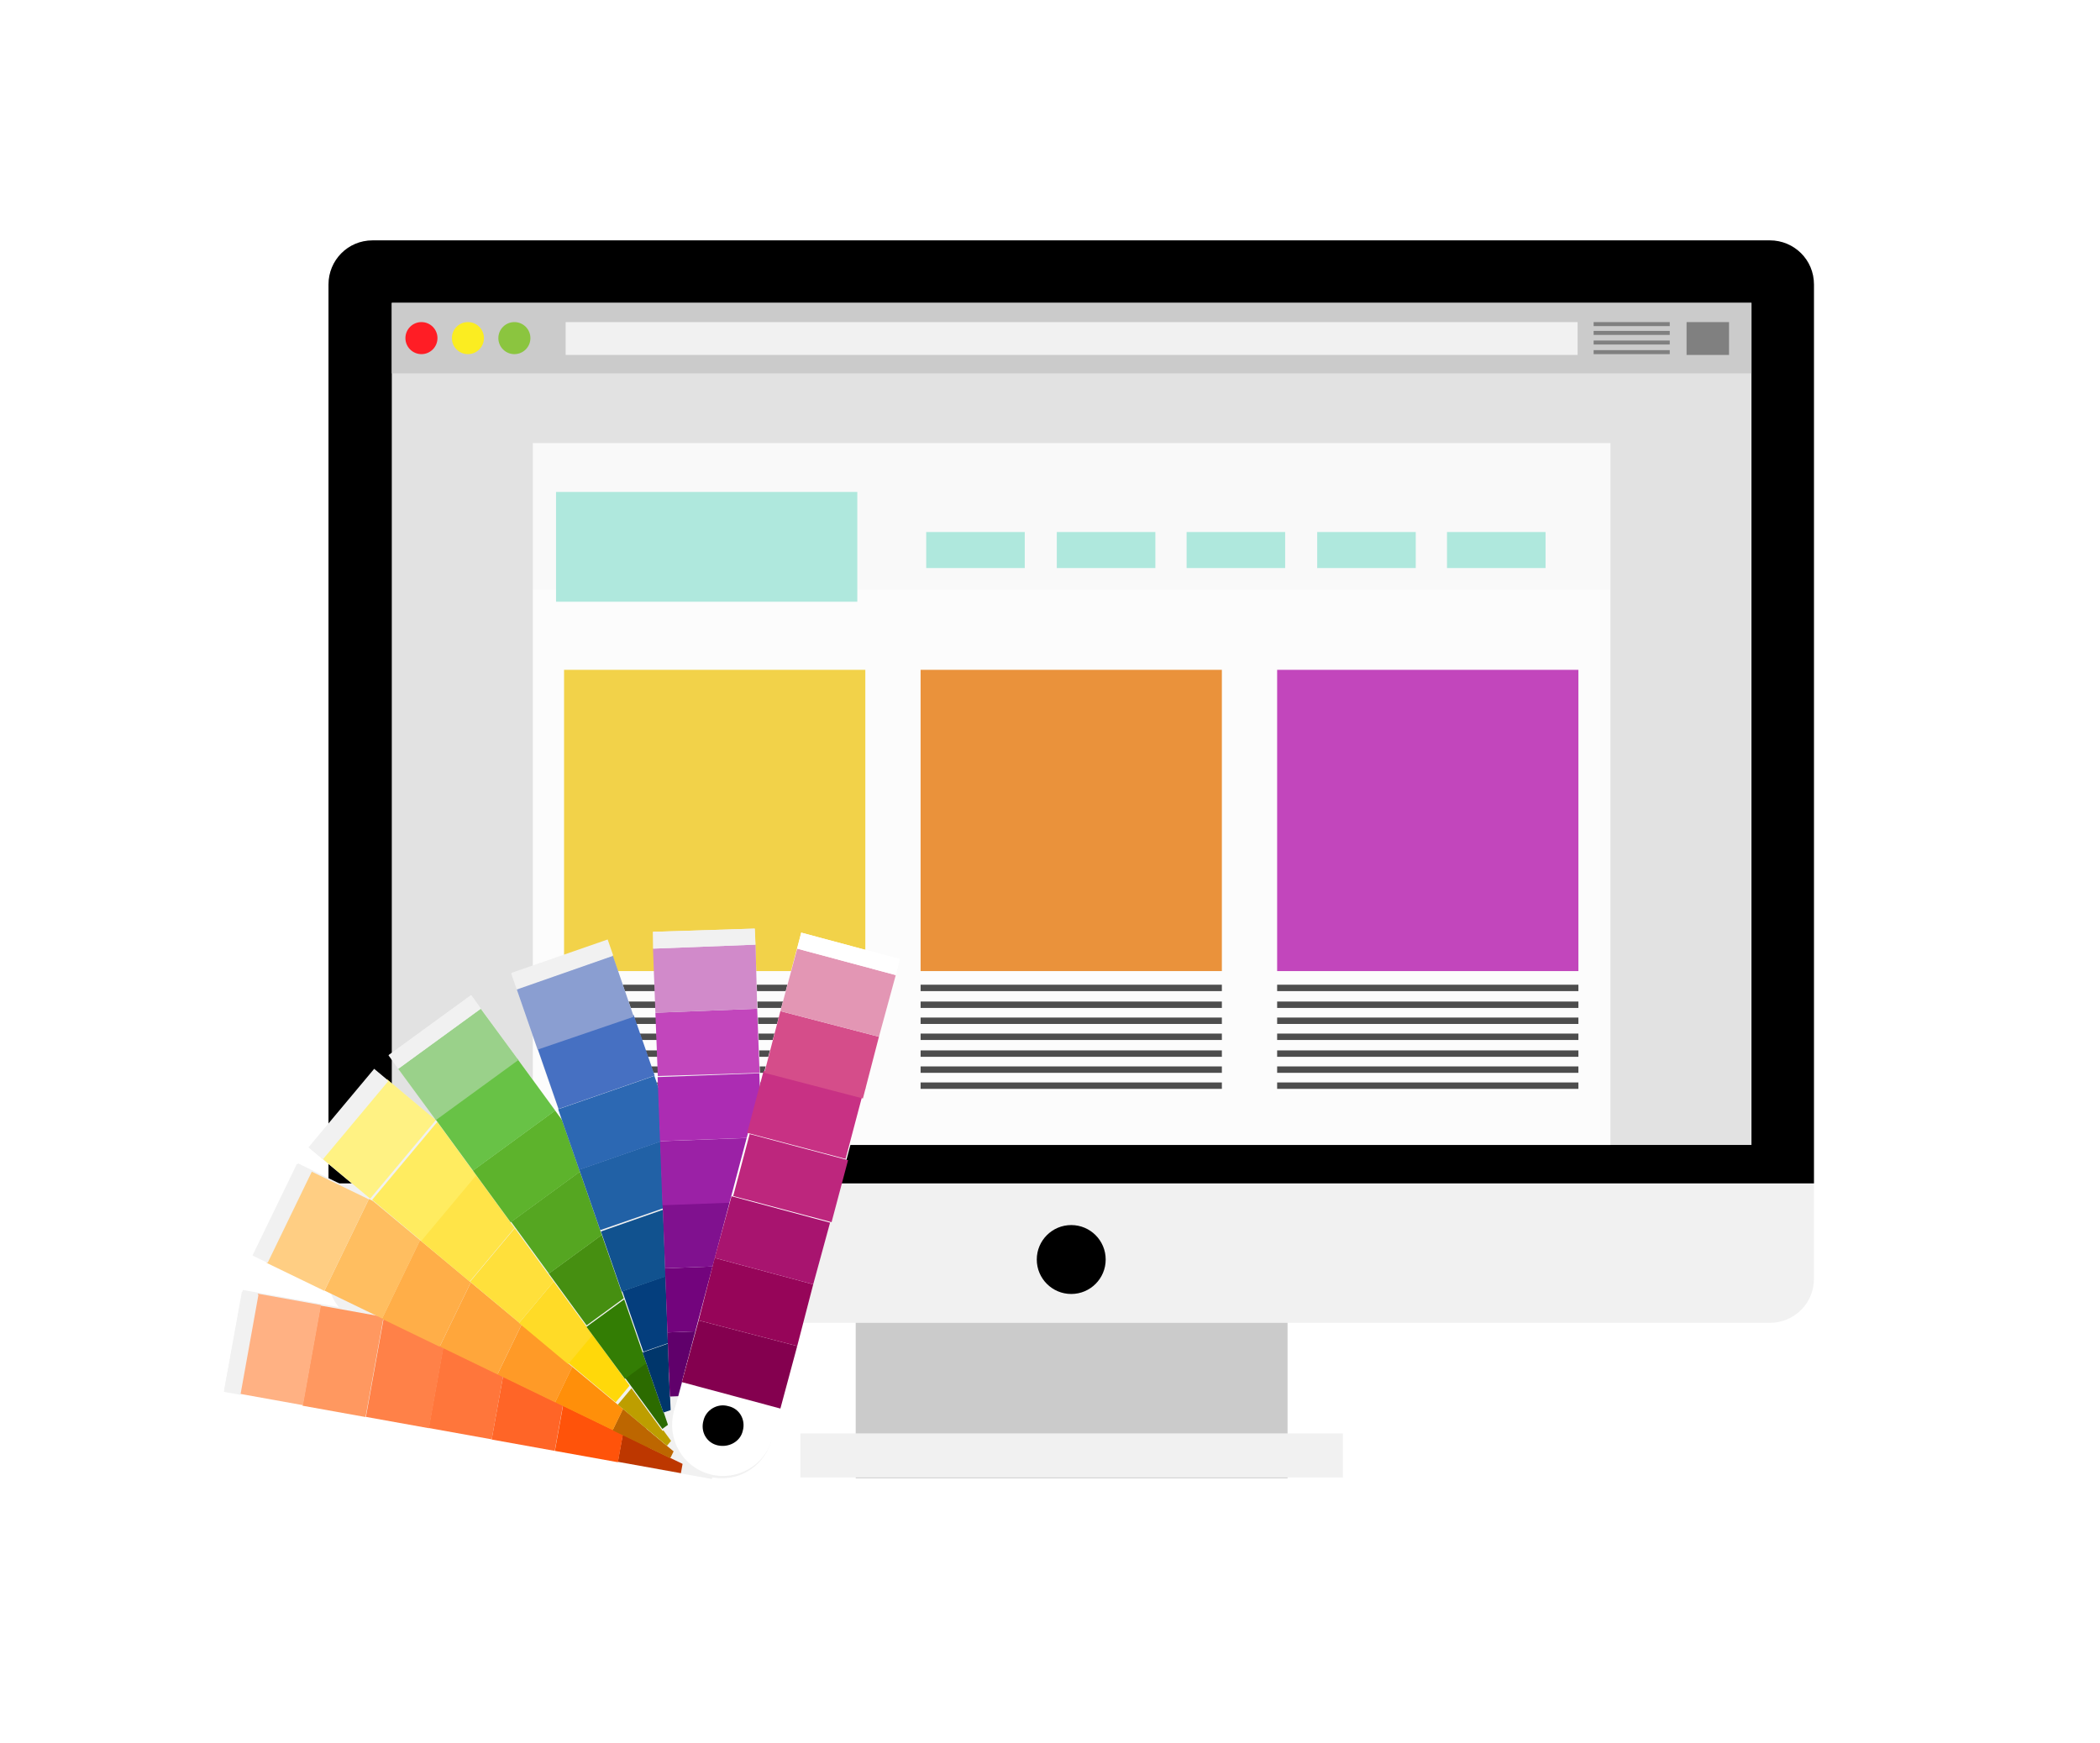 <?xml version="1.0" encoding="utf-8"?>
<!-- Generator: Adobe Illustrator 19.0.0, SVG Export Plug-In . SVG Version: 6.00 Build 0)  -->
<svg version="1.1" id="Layer_1" xmlns="http://www.w3.org/2000/svg" xmlns:xlink="http://www.w3.org/1999/xlink" x="0px" y="0px"
	 viewBox="-348 172.5 262.1 217.5" style="enable-background:new -348 172.5 262.1 217.5;" xml:space="preserve">
<style type="text/css">
	.st0{display:none;}
	.st1{display:inline;fill:#DAE5E8;}
	.st2{display:inline;fill:#546274;}
	.st3{display:inline;fill:#4EA7C8;}
	.st4{fill:#CBCBCB;}
	.st5{fill:#F1F1F1;}
	.st6{fill:#E2E2E2;}
	.st7{fill:#FF1D25;}
	.st8{fill:#FBED21;}
	.st9{fill:#8BC53F;}
	.st10{fill:#808080;}
	.st11{fill:#F9F9F9;}
	.st12{fill:#FCFCFC;}
	.st13{fill:#AFE8DD;}
	.st14{fill:#F2D249;}
	.st15{fill:#EA923B;}
	.st16{fill:#C246BC;}
	.st17{fill:#4D4D4D;}
	.st18{fill:#333333;}
	.st19{fill:#BD3700;}
	.st20{fill:#FF530A;}
	.st21{fill:#FF6527;}
	.st22{fill:#FF763B;}
	.st23{fill:#FF8148;}
	.st24{fill:#FF9860;}
	.st25{fill:#FFB183;}
	.st26{fill:#BD6600;}
	.st27{fill:#FF8F0A;}
	.st28{fill:#FF9A27;}
	.st29{fill:#FFA63B;}
	.st30{fill:#FFAE48;}
	.st31{fill:#FFBE60;}
	.st32{fill:#FFCE83;}
	.st33{fill:#BD9E00;}
	.st34{fill:#FFD80A;}
	.st35{fill:#FFDB27;}
	.st36{fill:#FFE03B;}
	.st37{fill:#FFE448;}
	.st38{fill:#FFEC60;}
	.st39{fill:#FFF283;}
	.st40{fill:#2C6B00;}
	.st41{fill:#337D04;}
	.st42{fill:#468F11;}
	.st43{fill:#55A621;}
	.st44{fill:#5DB32C;}
	.st45{fill:#68C246;}
	.st46{fill:#9AD18A;}
	.st47{fill:#00366B;}
	.st48{fill:#043E7D;}
	.st49{fill:#11528F;}
	.st50{fill:#2161A6;}
	.st51{fill:#2C68B3;}
	.st52{fill:#4670C2;}
	.st53{fill:#8A9ED1;}
	.st54{fill:#60006B;}
	.st55{fill:#73047D;}
	.st56{fill:#80118F;}
	.st57{fill:#9B21A6;}
	.st58{fill:#AC2CB3;}
	.st59{fill:#D18ACA;}
	.st60{fill:#FFFFFF;}
	.st61{fill:#84004F;}
	.st62{fill:#960559;}
	.st63{fill:#A8146F;}
	.st64{fill:#BD267D;}
	.st65{fill:#C83184;}
	.st66{fill:#D54D8A;}
	.st67{fill:#E396B4;}
	.st68{display:inline;}
	.st69{fill:#F7F292;}
	.st70{fill:#004D69;}
	.st71{fill:none;stroke:#002D3D;stroke-width:0.5;stroke-miterlimit:10;}
	.st72{fill:#002D3D;}
	.st73{fill:none;}
	.st74{fill:#E5E5E5;}
	.st75{fill:#1E8C72;}
	.st76{fill:#45B29A;}
	.st77{display:inline;fill:#F1F1F1;}
	.st78{display:inline;fill:#19A58E;}
	.st79{fill:#13A37D;}
	.st80{fill:#2E3191;}
	.st81{fill:#13A37D;stroke:#067057;stroke-miterlimit:10;}
	.st82{fill:#1B1464;stroke:#067057;stroke-miterlimit:10;}
	.st83{fill:#1B1464;}
</style>
<g id="Background" class="st0">
	<rect x="-348" y="149.8" class="st1" width="800" height="266.7"/>
	<rect x="-348" y="-116.9" class="st2" width="800" height="266.7"/>
	<rect x="-348" y="-383.6" class="st3" width="800" height="266.7"/>
</g>
<g id="Objects">
	<g>
		<g>
			<g>
				<rect x="-241.2" y="333.5" class="st4" width="53.9" height="23.5"/>
				<rect x="-248.1" y="351.4" class="st5" width="67.7" height="5.5"/>
				<g>
					<path class="st5" d="M-121.6,332.1c0,3.1-2.5,5.5-5.5,5.5h-174.4c-3.1,0-5.5-2.5-5.5-5.5V208c0-3.1,2.5-5.5,5.5-5.5h174.4
						c3.1,0,5.5,2.5,5.5,5.5V332.1z"/>
					<g>
						<path d="M-121.6,320.1V208c0-3.1-2.5-5.5-5.5-5.5h-174.4c-3.1,0-5.5,2.5-5.5,5.5v112.2h185.4V320.1z"/>
						<g>
							<rect x="-299.1" y="210.3" class="st6" width="169.7" height="105.1"/>
							<rect x="-299.1" y="210.3" class="st4" width="169.7" height="8.8"/>
							<rect x="-277.4" y="212.7" class="st5" width="126.3" height="4.1"/>
							<circle class="st7" cx="-295.4" cy="214.7" r="2"/>
							<circle class="st8" cx="-289.6" cy="214.7" r="2"/>
							<circle class="st9" cx="-283.8" cy="214.7" r="2"/>
							<rect x="-149.1" y="212.7" class="st10" width="9.5" height="0.5"/>
							<rect x="-149.1" y="213.8" class="st10" width="9.5" height="0.5"/>
							<rect x="-149.1" y="215" class="st10" width="9.5" height="0.5"/>
							<rect x="-149.1" y="216.2" class="st10" width="9.5" height="0.5"/>
							<rect x="-137.5" y="212.7" class="st10" width="5.3" height="4.1"/>
							<rect x="-281.5" y="227.8" class="st11" width="134.5" height="18.3"/>
							<rect x="-281.5" y="246.1" class="st12" width="134.5" height="69.3"/>
							<rect x="-278.6" y="233.9" class="st13" width="37.6" height="13.7"/>
							<rect x="-232.4" y="238.9" class="st13" width="12.3" height="4.5"/>
							<rect x="-216.1" y="238.9" class="st13" width="12.3" height="4.5"/>
							<rect x="-199.9" y="238.9" class="st13" width="12.3" height="4.5"/>
							<rect x="-183.6" y="238.9" class="st13" width="12.3" height="4.5"/>
							<rect x="-167.4" y="238.9" class="st13" width="12.3" height="4.5"/>
							<g>
								<g>
									<rect x="-277.6" y="256.1" class="st14" width="37.6" height="37.6"/>
									<rect x="-233.1" y="256.1" class="st15" width="37.6" height="37.6"/>
									<rect x="-188.6" y="256.1" class="st16" width="37.6" height="37.6"/>
								</g>
								<g>
									<rect x="-277.6" y="295.4" class="st17" width="37.6" height="0.8"/>
									<rect x="-277.6" y="297.5" class="st17" width="37.6" height="0.8"/>
									<rect x="-277.6" y="299.5" class="st17" width="37.6" height="0.8"/>
									<rect x="-277.6" y="301.5" class="st17" width="37.6" height="0.8"/>
									<rect x="-277.6" y="303.6" class="st17" width="37.6" height="0.8"/>
									<rect x="-277.6" y="305.6" class="st17" width="37.6" height="0.8"/>
									<rect x="-277.6" y="307.6" class="st17" width="37.6" height="0.8"/>
								</g>
								<g>
									<rect x="-233.1" y="295.4" class="st17" width="37.6" height="0.8"/>
									<rect x="-233.1" y="297.5" class="st17" width="37.6" height="0.8"/>
									<rect x="-233.1" y="299.5" class="st17" width="37.6" height="0.8"/>
									<rect x="-233.1" y="301.5" class="st17" width="37.6" height="0.8"/>
									<rect x="-233.1" y="303.6" class="st17" width="37.6" height="0.8"/>
									<rect x="-233.1" y="305.6" class="st17" width="37.6" height="0.8"/>
									<rect x="-233.1" y="307.6" class="st17" width="37.6" height="0.8"/>
								</g>
								<g>
									<rect x="-188.6" y="295.4" class="st17" width="37.6" height="0.8"/>
									<rect x="-188.6" y="297.5" class="st17" width="37.6" height="0.8"/>
									<rect x="-188.6" y="299.5" class="st17" width="37.6" height="0.8"/>
									<rect x="-188.6" y="301.5" class="st17" width="37.6" height="0.8"/>
									<rect x="-188.6" y="303.6" class="st17" width="37.6" height="0.8"/>
									<rect x="-188.6" y="305.6" class="st17" width="37.6" height="0.8"/>
									<rect x="-188.6" y="307.6" class="st17" width="37.6" height="0.8"/>
								</g>
							</g>
						</g>
					</g>
				</g>
			</g>
			<circle cx="-214.3" cy="329.7" r="4.3"/>
		</g>
		<g>
			<g>
				<polygon class="st5" points="-317.7,333.5 -320,345.9 -262.9,356.2 -260.7,343.7 				"/>
				<circle class="st5" cx="-257.9" cy="350.6" r="6.4"/>
				
					<rect x="-267.7" y="346.6" transform="matrix(-0.177 0.984 -0.984 -0.177 36.779 669.366)" class="st5" width="12.7" height="6.9"/>
				<circle class="st18" cx="-257.9" cy="350.6" r="2.6"/>
				
					<rect x="-272.1" y="345.2" transform="matrix(-0.177 0.984 -0.984 -0.177 30.746 672.716)" class="st19" width="12.7" height="8"/>
				
					<rect x="-279.9" y="343.8" transform="matrix(-0.177 0.984 -0.984 -0.177 20.131 678.779)" class="st20" width="12.7" height="8"/>
				
					<rect x="-287.8" y="342.4" transform="matrix(-0.177 0.984 -0.984 -0.177 9.465 684.886)" class="st21" width="12.7" height="8"/>
				
					<rect x="-295.7" y="341" transform="matrix(-0.177 0.984 -0.984 -0.177 -1.175 690.973)" class="st22" width="12.7" height="8"/>
				
					<rect x="-303.5" y="339.6" transform="matrix(-0.177 0.984 -0.984 -0.177 -11.761 697.013)" class="st23" width="12.7" height="8"/>
				
					<rect x="-311.4" y="338.2" transform="matrix(-0.177 0.984 -0.984 -0.177 -22.454 703.143)" class="st24" width="12.7" height="8"/>
				
					<rect x="-319.3" y="336.8" transform="matrix(-0.177 0.984 -0.984 -0.177 -33.042 709.187)" class="st25" width="12.7" height="8"/>
				
					<rect x="-324.1" y="338.8" transform="matrix(-0.177 0.984 -0.984 -0.177 -39.729 712.974)" class="st5" width="12.7" height="2.1"/>
			</g>
			<g>
				<polygon class="st5" points="-310.8,317.7 -316.3,329.2 -264.2,354.5 -258.6,343.1 				"/>
				<circle class="st5" cx="-257.9" cy="350.4" r="6.4"/>
				
					<rect x="-267.3" y="345.5" transform="matrix(-0.436 0.9 -0.9 -0.436 -60.848 735.961)" class="st5" width="12.7" height="6.9"/>
				<circle class="st18" cx="-257.9" cy="350.4" r="2.6"/>
				
					<rect x="-271.4" y="343.1" transform="matrix(-0.436 0.9 -0.9 -0.436 -68.35 736.93)" class="st26" width="12.7" height="8"/>
				
					<rect x="-278.5" y="339.5" transform="matrix(-0.436 0.9 -0.9 -0.436 -81.858 738.241)" class="st27" width="12.7" height="8"/>
				
					<rect x="-285.7" y="336" transform="matrix(-0.436 0.9 -0.9 -0.436 -95.34 739.725)" class="st28" width="12.7" height="8"/>
				
					<rect x="-292.9" y="332.5" transform="matrix(-0.436 0.9 -0.9 -0.436 -108.833 741.193)" class="st29" width="12.7" height="8"/>
				
					<rect x="-300.1" y="329" transform="matrix(-0.436 0.9 -0.9 -0.436 -122.341 742.689)" class="st30" width="12.7" height="8"/>
				
					<rect x="-307.3" y="325.6" transform="matrix(-0.436 0.9 -0.9 -0.436 -135.7 744.168)" class="st31" width="12.7" height="8"/>
				
					<rect x="-314.5" y="322.1" transform="matrix(-0.436 0.9 -0.9 -0.436 -149.21 745.668)" class="st32" width="12.7" height="8"/>
				
					<rect x="-318.9" y="322.9" transform="matrix(-0.436 0.9 -0.9 -0.436 -157.49 746.481)" class="st5" width="12.7" height="2.1"/>
			</g>
			<g>
				<polygon class="st5" points="-309.5,315.7 -301.3,305.9 -256.8,343.1 -264.9,352.8 				"/>
				<circle class="st5" cx="-257.9" cy="350.4" r="6.4"/>
				
					<rect x="-266.9" y="344.8" transform="matrix(-0.641 0.768 -0.768 -0.641 -160.184 771.46)" class="st5" width="12.7" height="6.9"/>
				<circle class="st18" cx="-257.9" cy="350.4" r="2.6"/>
				
					<rect x="-270.3" y="341.4" transform="matrix(-0.641 0.767 -0.767 -0.641 -168.027 769.364)" class="st33" width="12.7" height="8"/>
				
					<rect x="-276.4" y="336.3" transform="matrix(-0.641 0.768 -0.768 -0.641 -181.914 765.619)" class="st34" width="12.7" height="8"/>
				
					<rect x="-282.6" y="331.1" transform="matrix(-0.641 0.767 -0.767 -0.641 -196.141 762.008)" class="st35" width="12.7" height="8"/>
				
					<rect x="-288.7" y="326" transform="matrix(-0.641 0.767 -0.767 -0.641 -210.07 758.252)" class="st36" width="12.7" height="8"/>
				
					<rect x="-294.8" y="320.9" transform="matrix(-0.641 0.767 -0.767 -0.641 -224.074 754.525)" class="st37" width="12.7" height="8"/>
				
					<rect x="-301" y="315.8" transform="matrix(-0.641 0.767 -0.767 -0.641 -237.998 750.933)" class="st38" width="12.7" height="8"/>
				<polygon class="st39" points="-293.6,312.3 -301.8,322.1 -307.9,317 -299.7,307.2 				"/>
				
					<rect x="-311" y="310.4" transform="matrix(-0.641 0.767 -0.767 -0.641 -260.825 744.95)" class="st5" width="12.7" height="2.1"/>
			</g>
			<g>
				<polygon class="st5" points="-299.5,304.2 -289.2,296.7 -255,343.6 -265.3,351.1 				"/>
				<path class="st5" d="M-252.7,346.7c-2.1-2.8-6-3.5-8.9-1.4c-2.8,2.1-3.5,6.1-1.4,8.9s6.1,3.5,8.9,1.4
					C-251.3,353.5-250.7,349.5-252.7,346.7z"/>
				
					<rect x="-266.3" y="344.2" transform="matrix(-0.808 0.59 -0.59 -0.808 -264.861 781.739)" class="st5" width="12.7" height="6.9"/>
				<path d="M-255.8,348.9c-0.8-1.1-2.4-1.4-3.6-0.6c-1.1,0.8-1.4,2.4-0.6,3.6c0.8,1.1,2.4,1.4,3.6,0.6
					C-255.2,351.7-255,350.1-255.8,348.9z"/>
				
					<rect x="-268.9" y="340.1" transform="matrix(-0.808 0.59 -0.59 -0.808 -271.682 776.798)" class="st40" width="12.7" height="8"/>
				<polygon class="st41" points="-259.8,337.1 -270,344.6 -274.8,338.1 -264.5,330.6 				"/>
				
					<rect x="-278.3" y="327.2" transform="matrix(-0.808 0.59 -0.59 -0.808 -296.342 759)" class="st42" width="12.7" height="8"/>
				
					<rect x="-283" y="320.7" transform="matrix(-0.808 0.59 -0.59 -0.808 -308.673 750.061)" class="st43" width="12.7" height="8"/>
				
					<rect x="-287.8" y="314.2" transform="matrix(-0.808 0.59 -0.59 -0.808 -321.162 741.244)" class="st44" width="12.7" height="8"/>
				
					<rect x="-292.5" y="307.8" transform="matrix(-0.808 0.59 -0.59 -0.808 -333.439 732.392)" class="st45" width="12.7" height="8"/>
				<polygon class="st46" points="-283.3,304.8 -293.6,312.3 -298.3,305.9 -288,298.4 				"/>
				<polygon class="st5" points="-288,298.4 -298.3,305.9 -299.5,304.2 -289.2,296.7 				"/>
			</g>
			<g>
				<polygon class="st5" points="-284.2,294 -272.2,289.9 -253.1,344.7 -265.2,348.8 				"/>
				<path class="st5" d="M-251.9,348.3c-1.1-3.3-4.8-5.1-8.1-3.9c-3.3,1.2-5.1,4.8-3.9,8.1c1.2,3.3,4.8,5.1,8.1,3.9
					C-252.5,355.3-250.7,351.7-251.9,348.3z"/>
				<polygon class="st5" points="-254.1,341.9 -266.1,346 -263.9,352.5 -251.9,348.3 				"/>
				<path d="M-255.5,349.6c-0.5-1.3-1.9-2-3.2-1.6c-1.3,0.5-2,1.9-1.6,3.2c0.5,1.3,1.9,2,3.2,1.6
					C-255.7,352.4-255,350.9-255.5,349.6z"/>
				<polygon class="st47" points="-253.1,344.7 -265.2,348.8 -267.8,341.3 -255.8,337.1 				"/>
				
					<rect x="-269.5" y="331.4" transform="matrix(-0.945 0.328 -0.328 -0.945 -401.677 738.614)" class="st48" width="12.7" height="8"/>
				<polygon class="st49" points="-258.4,329.6 -270.4,333.7 -273,326.2 -261,322 				"/>
				
					<rect x="-274.7" y="316.3" transform="matrix(-0.945 0.328 -0.328 -0.945 -416.93 710.874)" class="st50" width="12.7" height="8"/>
				
					<rect x="-277.3" y="308.8" transform="matrix(-0.945 0.328 -0.328 -0.945 -424.47 697.109)" class="st51" width="12.7" height="8"/>
				
					<rect x="-279.9" y="301.2" transform="matrix(-0.945 0.328 -0.328 -0.945 -431.998 683.186)" class="st52" width="12.7" height="8"/>
				<polygon class="st53" points="-268.9,299.4 -280.9,303.5 -283.5,296 -271.5,291.8 				"/>
				
					<rect x="-284.2" y="291.9" transform="matrix(-0.945 0.328 -0.328 -0.945 -444.296 660.803)" class="st5" width="12.7" height="2.1"/>
			</g>
			<g>
				<polygon class="st5" points="-266.5,288.8 -253.8,288.4 -251.7,346.3 -264.4,346.8 				"/>
				<path class="st5" d="M-251.5,350.2c-0.1-3.5-3.1-6.2-6.6-6.1c-3.5,0.1-6.3,3.1-6.1,6.6c0.1,3.5,3.1,6.3,6.6,6.1
					C-254.1,356.7-251.4,353.7-251.5,350.2z"/>
				<polygon class="st5" points="-251.8,343.3 -264.5,343.8 -264.2,350.7 -251.5,350.2 				"/>
				<path d="M-255.3,350.3c-0.1-1.4-1.2-2.5-2.6-2.5s-2.5,1.2-2.5,2.6c0.1,1.4,1.2,2.5,2.6,2.5
					C-256.4,352.9-255.3,351.8-255.3,350.3z"/>
				<polygon class="st54" points="-251.7,346.3 -264.4,346.8 -264.7,338.8 -252,338.3 				"/>
				<polygon class="st55" points="-252,338.3 -264.7,338.8 -265,330.8 -252.3,330.3 				"/>
				<polygon class="st56" points="-252.3,330.3 -265,330.8 -265.3,322.8 -252.6,322.3 				"/>
				
					<rect x="-265.4" y="314.6" transform="matrix(-0.999 3.718929e-02 -3.718929e-02 -0.999 -506.073 646.61)" class="st57" width="12.7" height="8"/>
				
					<rect x="-265.7" y="306.6" transform="matrix(-0.999 3.734496e-02 -3.734496e-02 -0.999 -506.92 630.667)" class="st58" width="12.7" height="8"/>
				<polygon class="st16" points="-253.2,306.4 -265.9,306.8 -266.2,298.9 -253.5,298.4 				"/>
				<polygon class="st59" points="-253.5,298.4 -266.2,298.9 -266.5,290.9 -253.7,290.4 				"/>
				<polygon class="st5" points="-253.7,290.4 -266.5,290.9 -266.5,288.8 -253.8,288.4 				"/>
			</g>
			<g>
				<polygon class="st60" points="-248,288.9 -235.7,292.2 -250.6,348.3 -262.9,345 				"/>
				<path class="st60" d="M-251.6,352c0.9-3.4-1.1-6.9-4.5-7.8c-3.4-0.9-6.9,1.1-7.8,4.5c-0.9,3.4,1.1,6.9,4.5,7.8
					C-256,357.4-252.5,355.4-251.6,352z"/>
				<polygon class="st60" points="-249.8,345.4 -262.1,342.1 -263.9,348.8 -251.6,352 				"/>
				<path d="M-255.3,351.1c0.4-1.4-0.4-2.8-1.8-3.1c-1.4-0.4-2.8,0.5-3.1,1.8c-0.4,1.4,0.4,2.8,1.8,3.1
					C-257,353.2-255.6,352.4-255.3,351.1z"/>
				<polygon class="st61" points="-250.6,348.3 -262.9,345 -260.8,337.3 -248.5,340.5 				"/>
				<polygon class="st62" points="-248.5,340.5 -260.8,337.3 -258.8,329.5 -246.5,332.8 				"/>
				<polygon class="st63" points="-246.5,332.8 -258.8,329.5 -256.7,321.8 -244.4,325.1 				"/>
				
					<rect x="-255.9" y="315.6" transform="matrix(-0.967 -0.257 0.257 -0.967 -572.776 564.458)" class="st64" width="12.7" height="8"/>
				
					<rect x="-253.9" y="307.9" transform="matrix(-0.967 -0.256 0.256 -0.967 -566.807 549.884)" class="st65" width="12.7" height="8"/>
				<polygon class="st66" points="-240.3,309.6 -252.6,306.4 -250.6,298.7 -238.3,301.9 				"/>
				<polygon class="st67" points="-238.3,301.9 -250.6,298.7 -248.5,290.9 -236.2,294.2 				"/>
				<polygon class="st60" points="-236.2,294.2 -248.5,290.9 -248,288.9 -235.7,292.2 				"/>
			</g>
		</g>
		<g class="st0">
			<g class="st68">
				<path class="st69" d="M-229,189.8c-1.2,2.1-1.9,4.5-1.8,7c0.1,7.6,6.3,13.6,13.9,13.5c7.6-0.1,13.6-6.3,13.5-13.9
					c0-2.6-0.8-4.9-2-7h0.1c-5.7-8.6-5.2-12.6-5.2-12.6l-6.8,0.1l-6.8,0.1C-224.2,177-223.6,181-229,189.8L-229,189.8z"/>
				<g>
					<path class="st70" d="M-210.4,193.5c-0.6,0.2-1.2,0.5-1.8,0.7h-0.1h-0.1c-0.4-0.2-0.7-0.4-1.1-0.6h0.3l-1.1,1.3l-0.2,0.2
						l-0.2-0.2c-0.7-0.5-1.3-1.1-2-1.6h0.5c-0.7,0.7-1.4,1.5-2.1,2.2l-0.3,0.3l-0.2-0.4c-0.3-0.6-0.6-1.1-0.9-1.7h0.6l-0.4,0.6
						l-0.2,0.3l-0.3-0.2l-0.7-0.6h0.4l-1,1.2l-0.1,0.1l-0.1-0.1c-0.8-0.4-1.5-0.8-2.3-1.2c0.8,0.3,1.6,0.5,2.5,0.8l-0.2,0.1l0.9-1.3
						l0.2-0.2l0.2,0.2l0.8,0.6l-0.5,0.1l0.4-0.6l0.3-0.5l0.3,0.5c0.3,0.6,0.7,1.1,1,1.7l-0.6-0.1c0.7-0.7,1.4-1.5,2.1-2.2l0.2-0.2
						l0.3,0.2c0.6,0.6,1.3,1.2,1.9,1.7h-0.4l1.2-1.2l0.1-0.1l0.1,0.1c0.3,0.2,0.7,0.5,1,0.7h-0.1
						C-211.7,193.8-211,193.6-210.4,193.5z"/>
				</g>
				<line class="st71" x1="-214.3" y1="175.6" x2="-210.4" y2="193.5"/>
				<circle class="st72" cx="-210.4" cy="193.5" r="1.1"/>
				<line class="st71" x1="-220.5" y1="175.7" x2="-224" y2="193.7"/>
				<circle class="st72" cx="-224" cy="193.7" r="1.1"/>
				<g>
					<polygon class="st70" points="-217.4,176.9 -210.6,176.8 -210.7,173.3 -212.1,170.8 -217.5,170.9 -222.8,170.9 -224.2,173.5 
						-224.2,177 					"/>
					<g>
						<path class="st72" d="M-224.9,175.8c0-0.3,0.2-0.6,0.5-0.6l13.9-0.2c0.3,0,0.6,0.3,0.6,0.6l0,0c0,0.3-0.2,0.6-0.5,0.6
							l-13.9,0.2C-224.7,176.4-224.9,176.1-224.9,175.8L-224.9,175.8z"/>
						<path class="st72" d="M-225,173.5c0-0.3,0.2-0.6,0.5-0.6l13.9-0.2c0.3,0,0.6,0.3,0.6,0.6l0,0c0,0.3-0.2,0.6-0.5,0.6l-13.9,0.2
							C-224.7,174.1-225,173.8-225,173.5L-225,173.5z"/>
						<path class="st72" d="M-223.7,171c0-0.3,0.2-0.5,0.4-0.5l11.4-0.2c0.3,0,0.5,0.2,0.5,0.5l0,0c0,0.3-0.2,0.5-0.4,0.5l-11.4,0.2
							C-223.4,171.4-223.7,171.2-223.7,171L-223.7,171z"/>
					</g>
				</g>
			</g>
			<g class="st68">
				<line class="st73" x1="-191.4" y1="179.9" x2="-200.7" y2="185.8"/>
				<path class="st5" d="M-191.4,179.9c0,0-0.5,0.5-1.3,1.2c-0.8,0.7-1.9,1.5-3.1,2.2c-1.2,0.7-2.4,1.4-3.3,1.8
					c-0.9,0.4-1.6,0.7-1.6,0.7s0.5-0.5,1.3-1.2c0.8-0.7,1.9-1.5,3.1-2.2c1.2-0.7,2.4-1.4,3.3-1.8
					C-192,180.1-191.4,179.9-191.4,179.9z"/>
			</g>
			<g class="st68">
				<line class="st73" x1="-186.6" y1="192.4" x2="-197.6" y2="193.7"/>
				<path class="st5" d="M-186.6,192.4c0,0-0.7,0.3-1.7,0.5c-1,0.3-2.4,0.5-3.7,0.7c-1.4,0.2-2.8,0.3-3.8,0.3s-1.8-0.1-1.8-0.1
					s0.7-0.3,1.7-0.5c1-0.3,2.4-0.5,3.7-0.7c1.4-0.2,2.8-0.3,3.8-0.3C-187.3,192.3-186.6,192.4-186.6,192.4z"/>
			</g>
			<g class="st68">
				<line class="st73" x1="-187.5" y1="205.7" x2="-198.1" y2="202.3"/>
				<path class="st5" d="M-187.5,205.7c0,0-0.7-0.1-1.7-0.3c-1-0.2-2.4-0.5-3.7-1c-1.3-0.4-2.6-0.9-3.6-1.4
					c-0.9-0.4-1.6-0.8-1.6-0.8s0.7,0.1,1.7,0.3s2.4,0.5,3.7,1c1.3,0.4,2.6,0.9,3.6,1.4C-188.1,205.3-187.5,205.7-187.5,205.7z"/>
			</g>
			<g class="st68">
				<line class="st73" x1="-194" y1="217.4" x2="-202.1" y2="209.8"/>
				<path class="st5" d="M-194,217.4c0,0-0.6-0.3-1.5-1c-0.8-0.6-1.9-1.5-2.9-2.4s-2-1.9-2.6-2.7c-0.7-0.8-1.1-1.4-1.1-1.4
					s0.6,0.3,1.5,1c0.8,0.6,1.9,1.5,2.9,2.4c1,0.9,2,2,2.6,2.7C-194.4,216.8-194,217.4-194,217.4z"/>
			</g>
			<g class="st68">
				<line class="st73" x1="-204.8" y1="225.2" x2="-209" y2="215"/>
				<path class="st5" d="M-204.8,225.2c0,0-0.4-0.6-0.9-1.5c-0.5-0.9-1.1-2.2-1.6-3.4c-0.5-1.3-1-2.6-1.2-3.6
					c-0.3-1-0.4-1.7-0.4-1.7s0.4,0.6,0.9,1.5s1.1,2.2,1.6,3.4c0.5,1.3,1,2.6,1.2,3.6C-204.9,224.5-204.8,225.2-204.8,225.2z"/>
			</g>
			<g class="st68">
				<line class="st73" x1="-217.9" y1="227.7" x2="-217.4" y2="216.7"/>
				<path class="st5" d="M-217.9,227.7c0,0-0.1-0.7-0.2-1.7c-0.1-1-0.1-2.4,0-3.8c0.1-1.4,0.2-2.8,0.4-3.8s0.4-1.7,0.4-1.7
					s0.1,0.7,0.2,1.7c0.1,1,0.1,2.4,0,3.8c-0.1,1.4-0.2,2.8-0.4,3.8C-217.7,227.1-217.9,227.7-217.9,227.7z"/>
			</g>
			<g class="st68">
				<line class="st73" x1="-230.9" y1="224.5" x2="-225.7" y2="214.7"/>
				<path class="st5" d="M-230.9,224.5c0,0,0.2-0.7,0.6-1.7s1-2.2,1.6-3.5c0.7-1.2,1.4-2.4,2-3.3c0.6-0.9,1.1-1.4,1.1-1.4
					s-0.2,0.7-0.6,1.7c-0.4,1-1,2.2-1.6,3.5c-0.7,1.2-1.4,2.4-2,3.3C-230.4,224-230.9,224.5-230.9,224.5z"/>
			</g>
			<g class="st68">
				<line class="st73" x1="-241.3" y1="216.1" x2="-232.4" y2="209.4"/>
				<path class="st5" d="M-241.3,216.1c0,0,0.5-0.5,1.2-1.3c0.8-0.7,1.8-1.6,2.9-2.5c1.1-0.8,2.3-1.6,3.2-2.1
					c0.9-0.5,1.6-0.8,1.6-0.8s-0.5,0.6-1.2,1.3c-0.8,0.7-1.8,1.6-2.9,2.5c-1.1,0.8-2.3,1.6-3.2,2.1S-241.3,216.1-241.3,216.1z"/>
			</g>
			<g class="st68">
				<line class="st73" x1="-247.1" y1="204.1" x2="-236.3" y2="201.8"/>
				<path class="st5" d="M-247.1,204.1c0,0,0.6-0.3,1.6-0.6s2.3-0.7,3.7-1c1.4-0.3,2.7-0.5,3.8-0.6c1-0.1,1.8-0.1,1.8-0.1
					s-0.6,0.3-1.6,0.6c-1,0.3-2.3,0.7-3.7,1c-1.4,0.3-2.7,0.5-3.8,0.6S-247.1,204.1-247.1,204.1z"/>
			</g>
			<g class="st68">
				<line class="st73" x1="-247.3" y1="190.7" x2="-236.5" y2="193.2"/>
				<path class="st5" d="M-247.3,190.7c0,0,0.7,0,1.7,0.1c1,0.1,2.4,0.3,3.8,0.6c1.3,0.3,2.7,0.7,3.7,1.1c1,0.3,1.6,0.7,1.6,0.7
					s-0.7,0-1.7-0.1c-1-0.1-2.4-0.3-3.8-0.6c-1.3-0.3-2.7-0.7-3.7-1.1C-246.7,191-247.3,190.7-247.3,190.7z"/>
			</g>
			<g class="st68">
				<line class="st73" x1="-241.9" y1="178.5" x2="-233.2" y2="185.3"/>
				<path class="st5" d="M-241.9,178.5c0,0,0.6,0.3,1.5,0.8c0.9,0.5,2,1.3,3.1,2.2s2.1,1.8,2.9,2.5c0.7,0.7,1.2,1.3,1.2,1.3
					s-0.6-0.3-1.5-0.8c-0.9-0.5-2-1.3-3.1-2.2c-1.1-0.9-2.1-1.8-2.9-2.5C-241.4,179.1-241.9,178.5-241.9,178.5z"/>
			</g>
		</g>
	</g>
	<g class="st0">
		<g class="st68">
			<g>
				<rect x="38.4" y="334.7" class="st4" width="53.5" height="23.3"/>
				<rect x="31.5" y="352.5" class="st5" width="67.3" height="5.5"/>
				<path class="st5" d="M157.3,333.3c0,3-2.5,5.5-5.5,5.5H-21.5c-3,0-5.5-2.5-5.5-5.5V209.9c0-3,2.5-5.5,5.5-5.5h173.3
					c3,0,5.5,2.5,5.5,5.5V333.3z"/>
				<path d="M157.3,321.4V209.9c0-3-2.5-5.5-5.5-5.5H-21.5c-3,0-5.5,2.5-5.5,5.5v111.5H157.3z"/>
				<polygon class="st17" points="-19.2,212.3 -19.2,221 -19.2,316.8 -1.7,316.8 132,316.8 149.5,316.8 149.5,221 149.5,212.3 				
					"/>
				<circle cx="65.1" cy="330.9" r="4.3"/>
			</g>
			<rect x="-13.7" y="218.6" class="st74" width="16" height="1.8"/>
			<rect x="-5.7" y="221.7" class="st74" width="16" height="1.8"/>
			<rect x="-5.7" y="247" class="st74" width="16" height="1.8"/>
			<rect x="-5.7" y="225.1" class="st74" width="37.2" height="1.8"/>
			<rect x="-5.7" y="228.6" class="st74" width="29.3" height="1.8"/>
			<rect x="-13.7" y="233.8" class="st74" width="31.6" height="1.8"/>
			<rect x="-5.7" y="236.9" class="st74" width="57.9" height="1.8"/>
			<rect x="-5.7" y="240.3" class="st74" width="37.2" height="1.8"/>
			<rect x="-13.7" y="251.5" class="st74" width="31.6" height="1.8"/>
			<rect x="-5.7" y="254.7" class="st74" width="57.9" height="1.8"/>
			<rect x="-5.7" y="258" class="st74" width="37.2" height="1.8"/>
			<rect x="-5.7" y="243.8" class="st74" width="49.9" height="1.8"/>
			<rect x="-13.7" y="262.9" class="st74" width="16" height="1.8"/>
			<rect x="-5.7" y="266.1" class="st74" width="16" height="1.8"/>
			<rect x="-5.7" y="291.4" class="st75" width="16" height="1.8"/>
			<rect x="-5.7" y="269.4" class="st74" width="37.2" height="1.8"/>
			<rect x="-5.7" y="273" class="st74" width="29.3" height="1.8"/>
			<rect x="-13.7" y="278.1" class="st74" width="31.6" height="1.8"/>
			<rect x="-5.7" y="281.3" class="st74" width="57.9" height="1.8"/>
			<rect x="-5.7" y="284.6" class="st74" width="37.2" height="1.8"/>
			<rect x="-13.7" y="295.9" class="st74" width="31.6" height="1.8"/>
			<rect x="-5.7" y="299" class="st74" width="57.9" height="1.8"/>
			<rect x="-5.7" y="302.4" class="st74" width="37.2" height="1.8"/>
			<rect x="-5.7" y="288.2" class="st74" width="49.9" height="1.8"/>
		</g>
		<g class="st68">
			<path class="st76" d="M59.2,230.8l0.2-2.7c0.1-0.9,0.8-1.5,1.7-1.5l0.9,0.1v-0.1l-0.8-0.5c-0.7-0.5-0.9-1.5-0.4-2.2l1.5-2.3
				c0.5-0.7,1.5-0.9,2.2-0.4l0.8,0.5c0.1,0,0.1-0.1,0.2-0.1l-0.4-0.9c-0.4-0.8,0-1.8,0.7-2.1l2.5-1.2c0.4-0.2,0.8-0.2,1.2-0.1
				c0.4,0.1,0.7,0.4,0.9,0.8l0.4,0.8c0.1,0,0.1,0,0.2,0l0.1-0.9c0.1-0.9,0.8-1.5,1.7-1.5l2.7,0.2c0.9,0.1,1.5,0.8,1.5,1.7l-0.1,0.9
				H77l0.5-0.8c0.5-0.7,1.5-0.9,2.2-0.4l2.3,1.5c0.7,0.5,0.9,1.5,0.4,2.2l-0.5,0.8c0,0.1,0.1,0.1,0.1,0.2l0.9-0.4
				c0.8-0.4,1.8-0.1,2.1,0.7l1.2,2.5c0.4,0.8,0,1.8-0.7,2.1l-0.8,0.4c0,0.1,0,0.1,0,0.2l0.9,0.1c0.9,0.1,1.5,0.8,1.5,1.7l-0.2,2.7
				c-0.1,0.9-0.8,1.5-1.7,1.5l-0.9-0.1v0.1l0.8,0.5c0.7,0.5,0.9,1.5,0.4,2.2l-1.5,2.3c-0.5,0.7-1.5,0.9-2.2,0.4l-0.8-0.5
				c-0.1,0-0.1,0.1-0.2,0.1l0.4,0.9c0.4,0.8,0,1.8-0.7,2.1l-2.5,1.2c-0.8,0.4-1.8,0.1-2.1-0.7l-0.4-0.8c-0.1,0-0.1,0-0.2,0l-0.1,0.9
				c-0.1,0.9-0.8,1.5-1.7,1.5l-2.7-0.2c-0.9-0.1-1.5-0.8-1.5-1.7l0.1-0.9h-0.1l-0.5,0.8c-0.5,0.7-1.5,0.9-2.2,0.4l-2.3-1.5
				c-0.7-0.5-0.9-1.5-0.4-2.2l0.5-0.8c0-0.1-0.1-0.1-0.1-0.2l-0.9,0.4c-0.4,0.2-0.8,0.2-1.2,0.1c-0.4-0.1-0.7-0.4-0.9-0.8l-1.2-2.5
				c-0.4-0.8,0-1.8,0.7-2.1l0.8-0.4c0-0.1,0-0.1,0-0.2l-0.9-0.1C59.9,232.5,59.2,231.7,59.2,230.8z M63.3,226.1l-0.1,0.4
				c-0.1,0.3-0.2,0.6-0.3,0.8l-0.1,0.4l-1.7-0.1c-0.3,0-0.6,0.2-0.6,0.6l-0.2,2.7c0,0.3,0.2,0.6,0.6,0.6l1.7,0.1l0.1,0.4
				c0,0.3,0.1,0.6,0.2,0.9l0.1,0.4l-1.6,0.8c-0.3,0.1-0.4,0.5-0.3,0.8l1.2,2.5c0.1,0.1,0.2,0.3,0.3,0.3c0.2,0.1,0.3,0,0.5,0l1.6-0.8
				l0.3,0.3c0.2,0.2,0.4,0.5,0.6,0.7l0.3,0.3l-1,1.4c-0.2,0.3-0.1,0.7,0.2,0.8l2.3,1.5c0.3,0.2,0.7,0.1,0.8-0.2l1-1.4l0.4,0.1
				c0.3,0.1,0.6,0.2,0.8,0.3l0.4,0.1l-0.1,1.7c0,0.3,0.2,0.6,0.6,0.6l2.7,0.2c0.3,0,0.6-0.2,0.6-0.6l0.1-1.7l0.4-0.1
				c0.3,0,0.6-0.1,0.9-0.2l0.4-0.1l0.8,1.6c0.1,0.3,0.5,0.4,0.8,0.3l2.5-1.2c0.3-0.1,0.4-0.5,0.3-0.8l-0.8-1.6l0.3-0.3
				c0.2-0.2,0.5-0.4,0.7-0.6l0.3-0.3l1.4,1c0.3,0.2,0.7,0.1,0.8-0.2l1.5-2c0.2-0.3,0.1-0.7-0.2-0.8l-1.4-1l0.1-0.4
				c0.1-0.3,0.2-0.6,0.3-0.8l0.1-0.4l1.7,0.1c0.3,0,0.6-0.2,0.6-0.6l0.2-2.7c0-0.3-0.2-0.6-0.6-0.6l-1.7-0.1l-0.1-0.4
				c0-0.3-0.1-0.6-0.2-0.9l-0.1-0.4l1.6-0.8c0.3-0.1,0.4-0.5,0.3-0.8l-1.2-2.5c-0.1-0.3-0.5-0.4-0.8-0.3l-1.6,0.8l-0.3-0.3
				c-0.2-0.2-0.4-0.5-0.6-0.7l-0.3-0.3l1-1.4c0.2-0.3,0.1-0.7-0.2-0.8l-2.3-1.5c-0.3-0.2-0.7-0.1-0.8,0.2l-1,1.4l-0.4-0.1
				c-0.3-0.1-0.5-0.2-0.8-0.3l-0.4-0.1l0.1-1.7c0-0.3-0.2-0.6-0.6-0.6l-2.7-0.2c-0.3,0-0.6,0.2-0.6,0.6l-0.1,1.7l-0.4,0.1
				c-0.3,0-0.6,0.1-0.9,0.2l-0.4,0.1l-0.8-1.6c-0.1-0.1-0.2-0.3-0.3-0.3c-0.2-0.1-0.3,0-0.5,0l-2.5,1.2c-0.3,0.1-0.4,0.5-0.3,0.8
				l0.8,1.6l-0.3,0.3c-0.2,0.2-0.5,0.4-0.7,0.6l-0.3,0.3l-1.4-1c-0.3-0.2-0.7-0.1-0.8,0.2l-1.5,2.3c-0.2,0.3-0.1,0.7,0.2,0.8
				L63.3,226.1z M65.3,229.9c0.3-4.5,4.2-7.9,8.7-7.5c4.5,0.3,7.9,4.2,7.5,8.7c-0.3,4.5-4.2,7.9-8.7,7.5
				C68.3,238.2,64.9,234.3,65.3,229.9z M80.5,230.9c0.3-3.9-2.7-7.3-6.6-7.6s-7.3,2.7-7.6,6.6c-0.3,3.9,2.7,7.3,6.6,7.6
				C76.8,237.8,80.2,234.9,80.5,230.9z"/>
		</g>
		<path class="st77" d="M83.7,251.1l5.8,0.4l0.2-2.9c0.7-0.1,1.3-0.4,1.9-0.6l1.9,2.2l4.4-3.8l-1.9-2.2c0.4-0.6,0.7-1.2,0.9-1.8
			l2.9,0.2l0.4-5.8l-2.9-0.2c-0.1-0.7-0.4-1.3-0.6-1.9l2.2-1.9l-3.8-4.4l-2.2,1.9c-0.6-0.4-1.2-0.7-1.8-0.9l0.2-2.9l-5.8-0.4
			l-0.2,2.9c-0.7,0.1-1.3,0.4-1.9,0.6l-1.9-2.2l-4.4,3.8l1.9,2.2c-0.4,0.6-0.7,1.2-0.9,1.8l-2.9-0.2l-0.4,5.8l2.9,0.2
			c0.1,0.7,0.4,1.3,0.6,1.9l-2.2,1.9l3.8,4.4l2.2-1.9c0.6,0.4,1.2,0.7,1.8,0.9L83.7,251.1z M81.8,238.4c0.2-3.1,2.9-5.5,6.1-5.3
			c3.1,0.2,5.5,2.9,5.3,6.1c-0.2,3.1-2.9,5.5-6.1,5.3C83.9,244.2,81.6,241.5,81.8,238.4z"/>
		<g class="st68">
			
				<rect x="69.6" y="262.8" transform="matrix(-1 1.016507e-02 -1.016507e-02 -1 157.635 526.59)" class="st74" width="15.8" height="1.8"/>
			
				<rect x="77.5" y="265.8" transform="matrix(-1 1.020495e-02 -1.020495e-02 -1 173.475 532.506)" class="st74" width="15.8" height="1.8"/>
			
				<rect x="77.8" y="290.8" transform="matrix(-1 1.020894e-02 -1.020894e-02 -1 174.333 582.498)" class="st74" width="15.8" height="1.8"/>
			
				<rect x="77.6" y="269" transform="matrix(-1 1.021768e-02 -1.021768e-02 -1 194.609 538.795)" class="st74" width="36.7" height="1.8"/>
			
				<rect x="77.6" y="272.6" transform="matrix(-1 1.023728e-02 -1.023728e-02 -1 186.854 546.034)" class="st74" width="28.9" height="1.8"/>
			
				<rect x="69.8" y="277.7" transform="matrix(-1 1.022617e-02 -1.022617e-02 -1 173.503 556.302)" class="st74" width="31.1" height="1.8"/>
			
				<rect x="77.7" y="280.6" transform="matrix(-1 1.022171e-02 -1.022171e-02 -1 215.228 561.889)" class="st74" width="57" height="1.8"/>
			
				<rect x="77.7" y="284" transform="matrix(-1 1.022458e-02 -1.022458e-02 -1 194.965 568.793)" class="st74" width="36.7" height="1.8"/>
			
				<rect x="69.9" y="295.2" transform="matrix(-1 1.019813e-02 -1.019813e-02 -1 173.874 591.302)" class="st74" width="31.1" height="1.8"/>
			
				<rect x="77.9" y="298.1" transform="matrix(-1 1.023701e-02 -1.023701e-02 -1 215.813 596.882)" class="st74" width="57" height="1.8"/>
			
				<rect x="77.9" y="301.5" transform="matrix(-1 1.021772e-02 -1.021772e-02 -1 195.542 603.788)" class="st74" width="36.7" height="1.8"/>
			
				<rect x="77.7" y="287.4" transform="matrix(-1 1.021695e-02 -1.021695e-02 -1 207.397 575.531)" class="st74" width="49.1" height="1.8"/>
		</g>
		<path class="st78" d="M134.2,259.6c-2.3,0.4-4.2,1.9-5.2,3.9l-10.7-3.5c0.1-0.8,0.2-1.7,0-2.5c-0.2-0.9-0.5-1.6-0.9-2.4l8.7-7.2
			c1.7,1.5,3.9,2.2,6.3,1.8c4-0.8,6.7-4.7,6-8.7c-0.8-4-4.7-6.7-8.7-6c-4,0.8-6.7,4.7-6,8.7c0.2,0.9,0.5,1.6,0.9,2.4l-8.7,7.2
			c-1.7-1.5-3.9-2.2-6.3-1.8c-4,0.8-6.7,4.7-6,8.7c0.8,4,4.7,6.7,8.7,6c2.3-0.4,4.2-1.9,5.2-3.9l10.7,3.5c-0.1,0.8-0.2,1.7,0,2.5
			c0.8,4,4.7,6.7,8.7,6c4-0.8,6.7-4.7,6-8.7S138.3,258.9,134.2,259.6z M130.1,237.4c2.7-0.5,5.4,1.3,5.9,4c0.5,2.7-1.3,5.4-4,5.9
			s-5.4-1.3-5.9-4C125.5,240.5,127.3,237.9,130.1,237.4z M111.9,263.8c-2.7,0.5-5.4-1.3-5.9-4c-0.5-2.7,1.3-5.4,4-5.9s5.4,1.3,5.9,4
			C116.4,260.6,114.6,263.3,111.9,263.8z M136.5,271.9c-2.7,0.5-5.4-1.3-5.9-4c-0.5-2.7,1.3-5.4,4-5.9s5.4,1.3,5.9,4
			C141.1,268.8,139.3,271.4,136.5,271.9z"/>
		<g class="st68">
			<path class="st79" d="M55.9,327.9c1.3,1.3,1.3,3.3,0,4.6l0,0c-1.3,1.3-3.3,1.3-4.6,0L35,316.2c-1.3-1.3-1.3-3.3,0-4.6l0,0
				c1.3-1.3,3.3-1.3,4.6,0L55.9,327.9z"/>
			
				<rect x="29.4" y="303" transform="matrix(-0.707 0.707 -0.707 -0.707 273.581 504.497)" class="st80" width="5.8" height="11.8"/>
			<path class="st81" d="M4.3,280.9c6.3-6.3,16.6-6.3,23,0c6.3,6.3,6.3,16.6,0,23c-6.3,6.3-16.6,6.3-23,0
				C-2,297.6-2,287.3,4.3,280.9 M2.2,278.8c-7.5,7.5-7.5,19.7,0,27.2s19.7,7.5,27.2,0s7.5-19.7,0-27.2
				C21.9,271.3,9.7,271.3,2.2,278.8L2.2,278.8z"/>
			<path class="st82" d="M32.4,303.8c0.3,0.3,0.3,0.8,0,1l-4.1,4.1c-0.3,0.3-0.8,0.3-1,0l0,0c-0.3-0.3-0.3-0.8,0-1l4.1-4.1
				C31.6,303.5,32.1,303.5,32.4,303.8L32.4,303.8z"/>
			<path class="st83" d="M39.1,310.5c0.3,0.3,0.3,0.8,0,1l-4.1,4.1c-0.3,0.3-0.8,0.3-1,0l0,0c-0.3-0.3-0.3-0.8,0-1l4.1-4.1
				C38.3,310.2,38.8,310.2,39.1,310.5L39.1,310.5z"/>
		</g>
	</g>
</g>
</svg>
